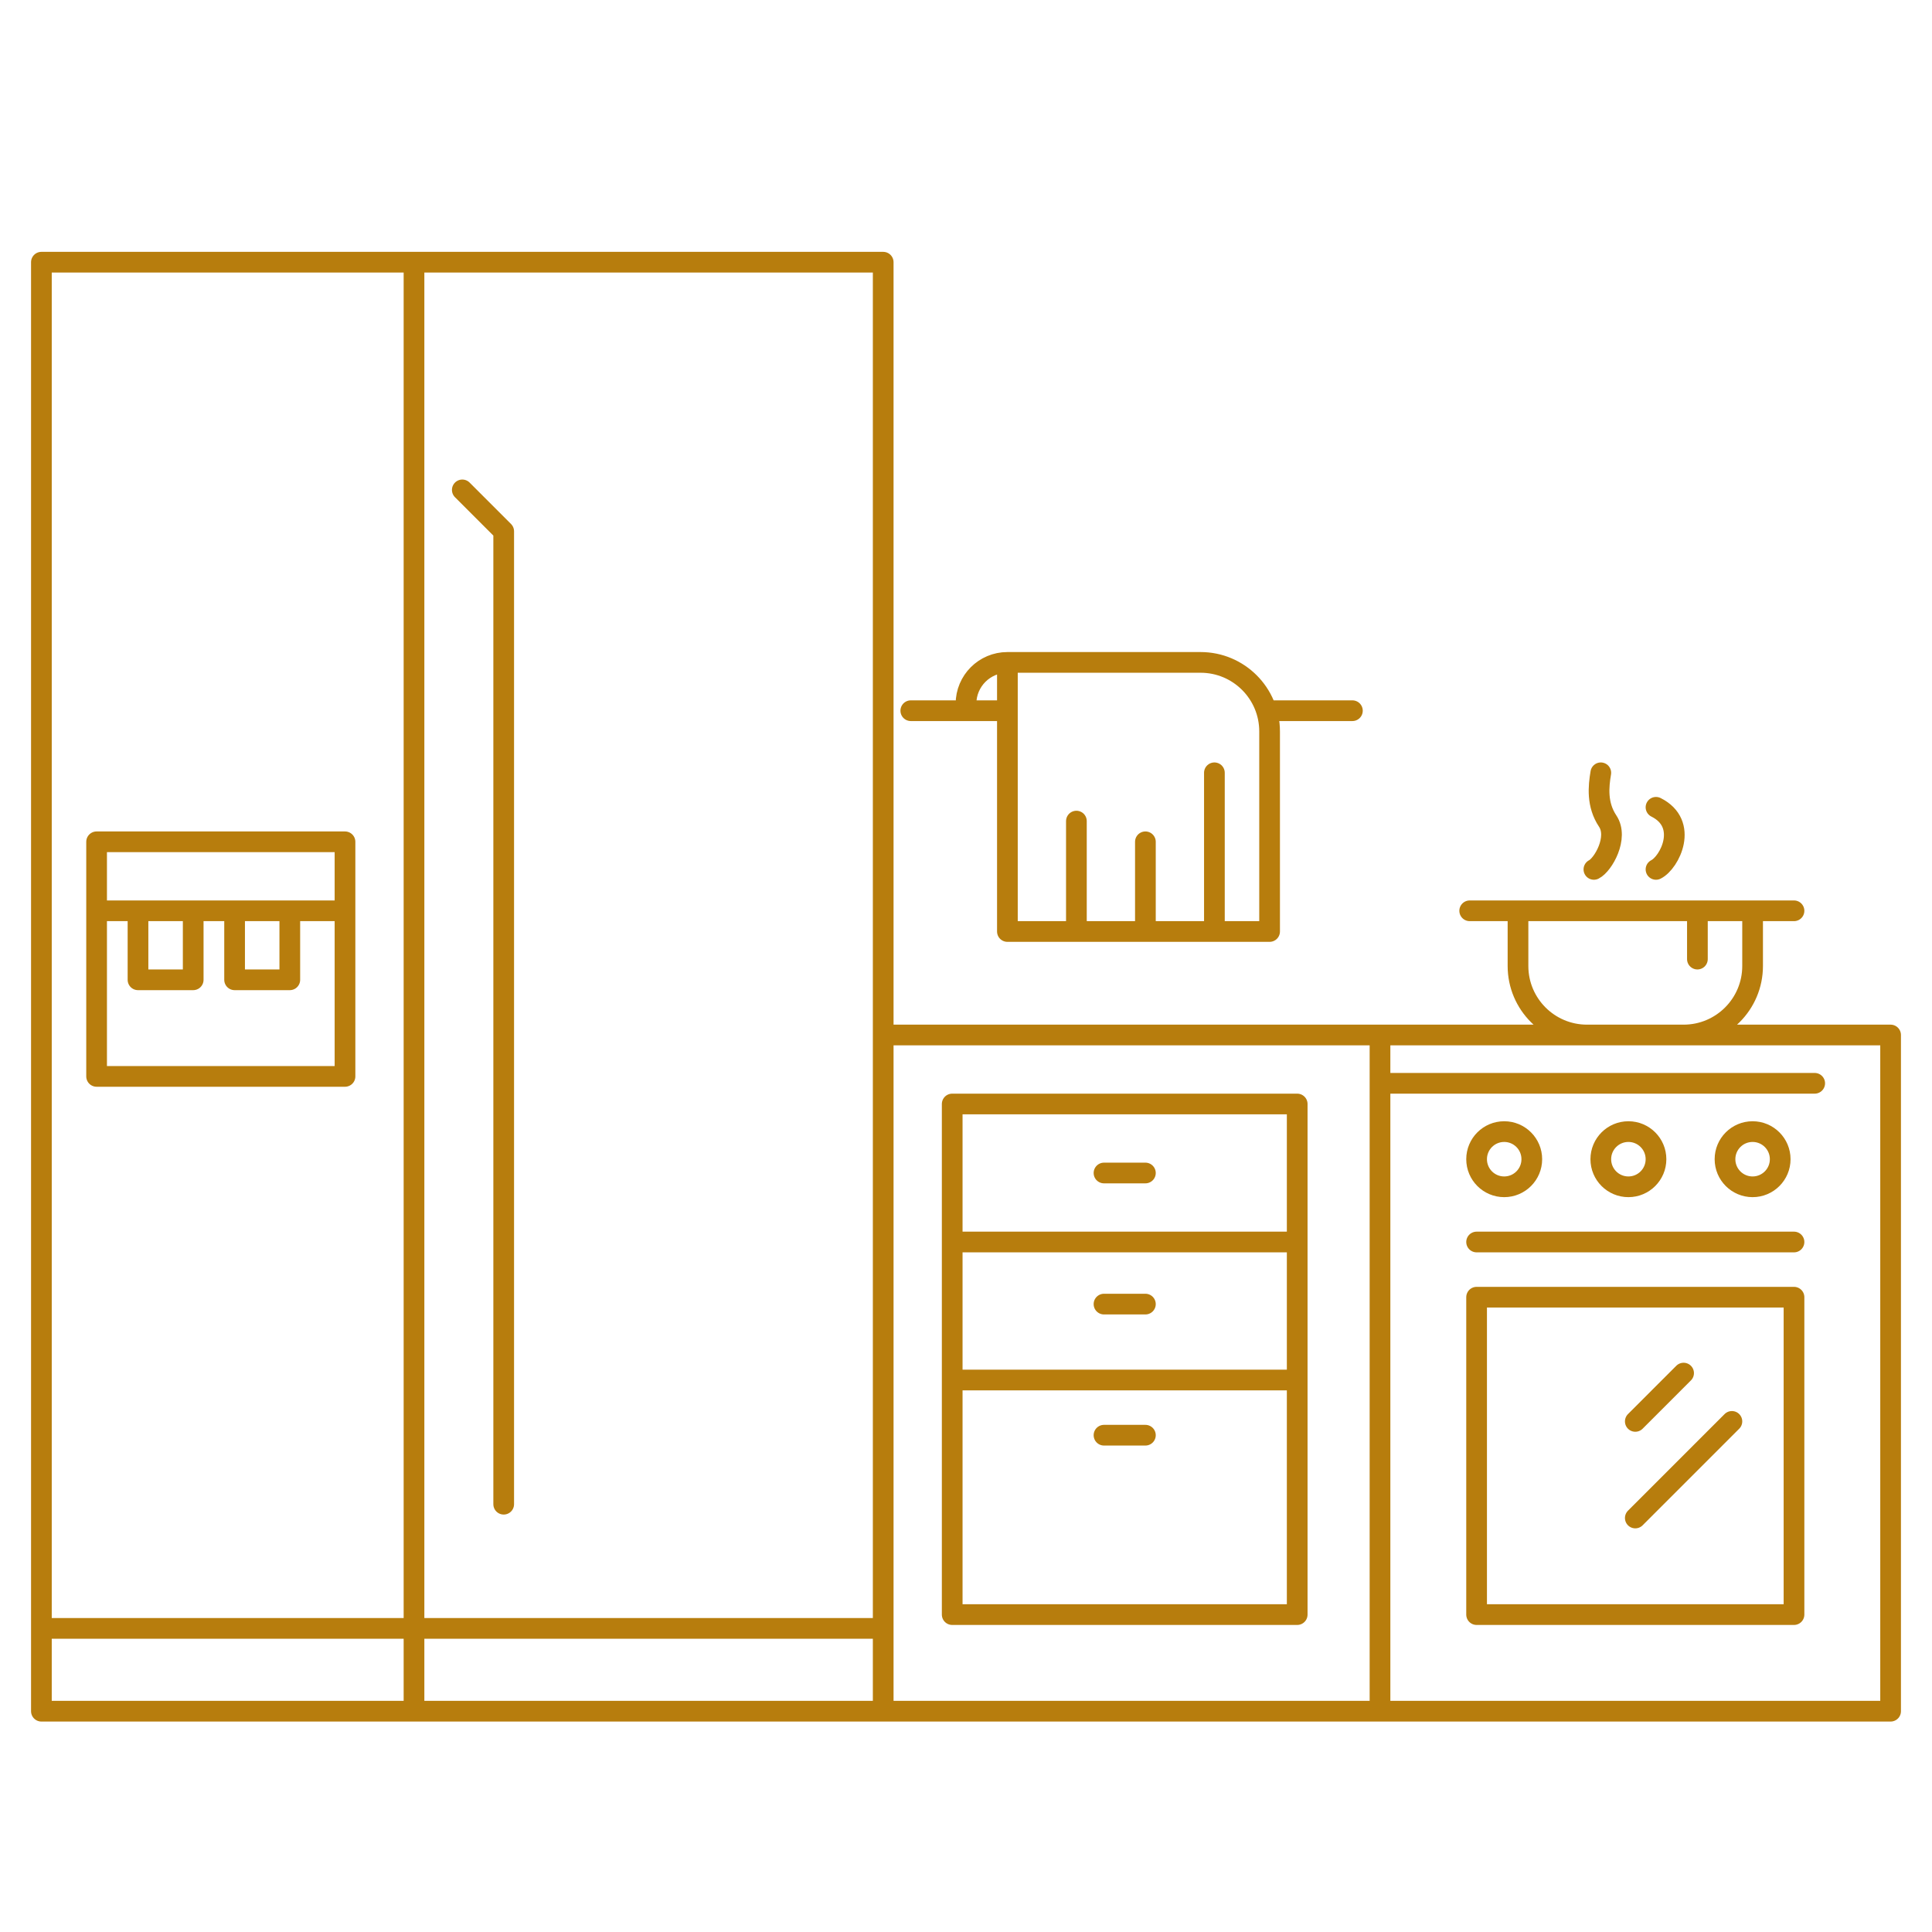 <svg width="140" height="140" viewBox="0 0 140 140" fill="none" xmlns="http://www.w3.org/2000/svg">
<path d="M3 19H64V124M3 19L3 124M3 19H30V124H3M64 124H3M64 124V118H3V124M64 124H100V78.5M64 124V75M64 124H137V75H64M64 75H100V78.5M33.5 35.5L36.5 38.5V109M7 66H25M69 80H94M69 80V117H94V80M69 80V90M94 80V90M94 90H69M94 90V100H69V90M80 94.5H83M80 85H83M80 104H83M100 78.5H131.5M107 90H130M118.5 103L122 99.5M125.5 103L118.5 110M106.5 66H123M130 66H123M116 56C115.833 57 115.7 58.3 116.5 59.5C117.3 60.7 116.167 62.667 115.5 63M120 63C121 62.5 122.4 59.7 120 58.5M123 66H110V70C110 72.761 112.239 75 115 75H122C124.761 75 127 72.761 127 70V66H123ZM123 66V69.5M73 48H87C89.761 48 92 50.239 92 53V67.5H88M73 48V67.5H78M73 48C71.343 48 70 49.343 70 51V51.5M70 51.5H72H73M70 51.5H68.5H66M92 51.5H97.5H98M78 67.5V59.5M78 67.5H83M83 67.5V61M83 67.5H88M88 67.5V56M10 66H14V71H10V66ZM17 66H21V71H17V66ZM7 61H25V78H7V61ZM111 84C111 85.105 110.105 86 109 86C107.895 86 107 85.105 107 84C107 82.895 107.895 82 109 82C110.105 82 111 82.895 111 84ZM120 84C120 85.105 119.105 86 118 86C116.895 86 116 85.105 116 84C116 82.895 116.895 82 118 82C119.105 82 120 82.895 120 84ZM129 84C129 85.105 128.105 86 127 86C125.895 86 125 85.105 125 84C125 82.895 125.895 82 127 82C128.105 82 129 82.895 129 84ZM107 94H130V117H107V94Z" stroke="#B77D0D" stroke-width="1.5" stroke-linecap="round" stroke-linejoin="round"/>
</svg>
